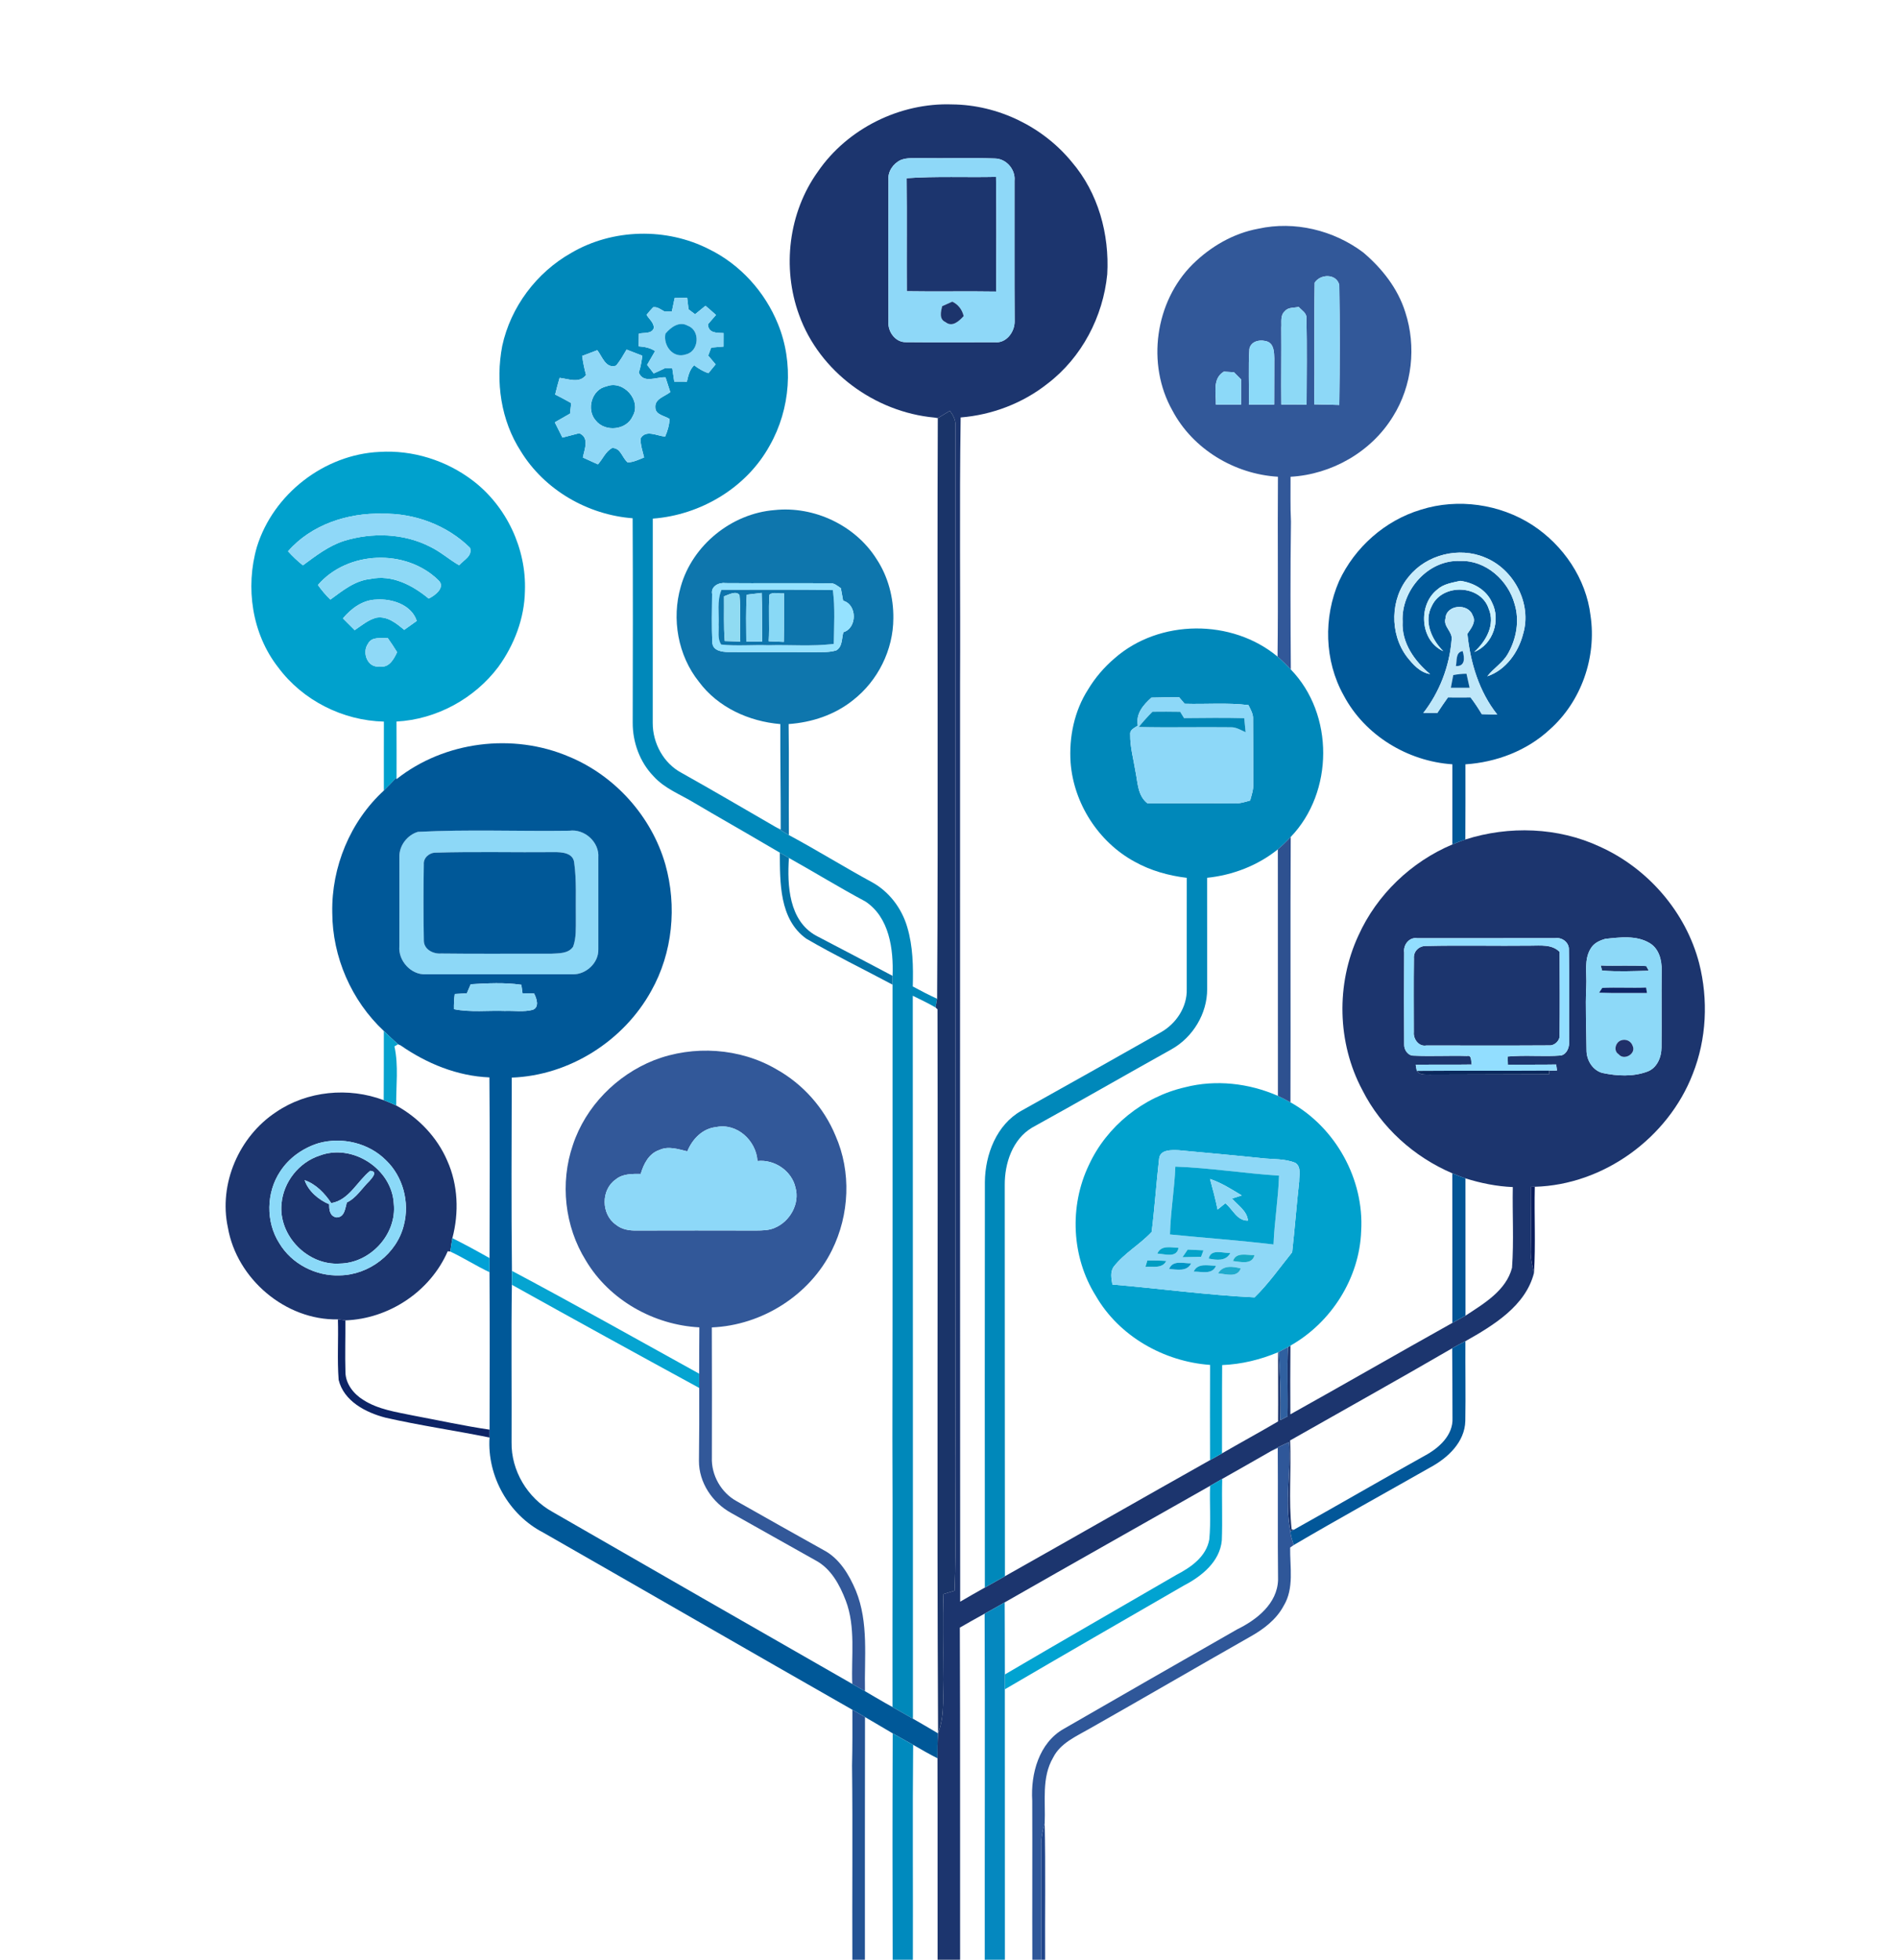 <?xml version="1.0" encoding="UTF-8" ?>
<!DOCTYPE svg PUBLIC "-//W3C//DTD SVG 1.1//EN" "http://www.w3.org/Graphics/SVG/1.1/DTD/svg11.dtd">
<svg width="620pt" height="640pt" viewBox="0 0 620 640" version="1.1" xmlns="http://www.w3.org/2000/svg">
<g id="#edefefff">
</g>
<g id="#eaebedff">
</g>
<g id="#1c356eff">
<path fill="#1c356e" opacity="1.00" d=" M 267.17 56.05 C 276.83 41.97 293.99 33.49 311.02 34.10 C 325.98 34.23 340.66 41.34 350.13 52.92 C 358.74 62.97 362.44 76.48 361.69 89.57 C 360.33 103.46 353.34 116.78 342.20 125.28 C 334.11 131.70 324.08 135.50 313.81 136.33 C 313.38 165.21 313.76 194.12 313.62 223.01 C 313.61 323.03 313.60 423.05 313.65 523.07 C 316.32 521.51 319.01 519.98 321.71 518.46 C 323.89 517.22 326.08 515.99 328.27 514.76 C 350.62 502.17 372.90 489.42 395.27 476.84 C 396.57 476.11 397.87 475.37 399.18 474.64 C 405.26 471.12 411.43 467.76 417.49 464.21 C 417.57 456.68 417.47 449.15 417.49 441.62 L 417.74 441.49 C 418.17 448.92 418.45 456.36 418.22 463.80 C 419.00 463.38 419.79 462.96 420.59 462.55 C 420.75 455.00 420.40 447.45 420.74 439.92 C 420.94 439.80 421.33 439.57 421.53 439.45 C 421.46 446.93 421.47 454.41 421.51 461.89 C 439.20 452.03 456.75 441.90 474.43 432.03 C 475.86 431.24 477.30 430.48 478.72 429.66 C 484.74 425.72 492.00 421.46 493.92 414.02 C 494.55 405.26 494.00 396.45 494.17 387.67 C 488.91 387.45 483.72 386.40 478.71 384.83 C 477.25 384.33 475.82 383.76 474.41 383.17 C 461.90 377.83 451.17 368.20 445.03 356.00 C 436.79 340.59 436.39 321.34 443.74 305.52 C 449.75 292.19 460.98 281.45 474.43 275.78 C 475.82 275.18 477.23 274.64 478.67 274.16 C 492.90 269.61 508.98 270.13 522.60 276.50 C 538.31 283.56 550.71 297.87 555.05 314.59 C 558.06 326.46 557.48 339.32 552.95 350.73 C 544.89 371.61 523.82 386.96 501.36 387.57 C 501.03 387.58 500.37 387.60 500.04 387.61 C 500.00 394.39 500.22 401.18 500.03 407.97 C 499.91 410.59 500.45 413.18 501.09 415.72 C 498.35 426.51 487.79 432.87 478.69 438.00 C 477.24 438.75 475.78 439.49 474.37 440.31 C 456.82 450.51 439.08 460.38 421.43 470.41 C 421.86 480.07 420.87 489.88 421.93 499.44 L 422.60 499.60 C 422.33 499.74 421.80 500.01 421.53 500.14 C 419.57 490.55 421.77 480.69 421.01 471.00 C 419.03 471.87 417.07 472.81 415.19 473.90 C 409.89 476.95 404.57 479.96 399.25 482.97 C 397.92 483.72 396.60 484.48 395.29 485.24 C 372.92 497.92 350.52 510.54 328.19 523.30 C 326.02 524.55 323.84 525.78 321.64 526.98 C 318.92 528.46 316.23 529.99 313.54 531.54 C 313.69 567.69 313.59 603.85 313.63 640.00 L 306.28 640.00 C 306.23 618.07 306.32 596.14 306.24 574.22 C 306.24 571.50 306.23 568.79 306.43 566.08 C 308.88 559.64 307.86 552.68 308.04 545.96 C 308.18 537.50 307.86 529.03 308.21 520.58 C 309.41 520.21 310.61 519.84 311.81 519.49 C 312.45 503.33 311.92 487.15 312.10 470.98 C 312.06 360.30 312.10 249.63 312.08 138.95 C 312.22 137.13 311.33 135.56 310.28 134.16 C 308.97 134.96 307.66 135.76 306.34 136.55 L 305.25 136.37 C 285.77 134.59 267.68 121.37 261.03 102.84 C 255.40 87.46 257.58 69.39 267.17 56.05 M 294.23 52.26 C 291.73 53.43 289.94 56.05 290.22 58.88 C 290.18 74.29 290.18 89.70 290.22 105.12 C 289.98 108.35 292.52 111.84 295.94 111.74 C 305.62 111.84 315.30 111.77 324.98 111.76 C 328.69 112.17 331.43 108.44 331.44 105.04 C 331.35 89.71 331.42 74.37 331.40 59.04 C 331.77 55.37 328.74 51.82 325.02 51.76 C 317.03 51.45 309.01 51.77 301.01 51.63 C 298.75 51.71 296.37 51.39 294.23 52.26 M 458.69 311.04 C 458.65 321.04 458.62 331.05 458.69 341.05 C 458.59 342.86 459.97 344.88 461.95 344.76 C 467.69 345.01 473.45 344.68 479.20 344.85 C 480.90 344.47 480.43 346.68 480.78 347.64 C 474.67 347.75 468.56 347.61 462.45 347.74 C 462.54 348.24 462.72 349.23 462.81 349.73 C 463.78 351.13 465.51 350.88 467.00 350.93 C 480.00 350.91 493.01 350.86 506.01 350.82 L 506.07 349.64 C 506.70 349.63 507.97 349.61 508.60 349.60 C 508.54 349.11 508.40 348.13 508.34 347.64 C 503.08 347.74 497.82 347.65 492.57 347.71 C 492.55 347.04 492.51 345.71 492.49 345.04 C 498.29 344.49 504.13 345.14 509.93 344.70 C 511.94 344.18 512.70 341.89 512.57 340.02 C 512.51 330.05 512.68 320.08 512.49 310.12 C 512.57 307.76 510.26 306.04 508.02 306.38 C 493.01 306.41 478.00 306.38 463.00 306.40 C 460.36 305.95 458.34 308.55 458.69 311.04 M 524.40 306.61 C 522.59 307.12 520.70 307.97 519.70 309.64 C 517.33 313.31 518.40 317.87 518.18 321.98 C 517.83 328.96 518.21 335.94 518.25 342.92 C 518.22 346.15 520.18 349.49 523.41 350.39 C 528.18 351.40 533.34 351.70 537.99 350.00 C 541.25 348.90 542.75 345.28 542.74 342.07 C 542.81 333.70 542.71 325.32 542.78 316.95 C 542.90 313.59 541.92 309.75 538.82 307.96 C 534.52 305.39 529.14 306.11 524.40 306.61 Z" />
<path fill="#1c356e" opacity="1.00" d=" M 296.15 58.20 C 305.87 57.51 315.62 57.99 325.36 57.77 C 325.53 70.25 325.45 82.73 325.41 95.21 C 315.68 95.05 305.94 95.27 296.21 95.11 C 296.15 82.81 296.27 70.50 296.15 58.20 Z" />
<path fill="#1c356e" opacity="1.00" d=" M 461.87 313.02 C 461.66 310.61 463.62 308.82 465.97 308.93 C 477.29 308.67 488.64 308.95 499.97 308.82 C 503.23 308.83 506.95 308.31 509.47 310.87 C 509.50 319.91 509.57 328.96 509.45 338.00 C 509.67 339.78 507.81 341.54 506.07 341.40 C 492.69 341.49 479.31 341.42 465.92 341.43 C 463.51 341.89 461.63 339.36 461.84 337.12 C 461.83 329.09 461.77 321.05 461.87 313.02 Z" />
<path fill="#1c356e" opacity="1.00" d=" M 90.18 363.18 C 100.34 356.23 113.89 354.96 125.34 359.29 C 126.72 359.81 128.07 360.40 129.42 361.02 C 136.71 365.04 142.78 371.35 146.09 379.04 C 149.64 386.94 149.98 396.03 147.77 404.35 C 147.52 405.79 147.30 407.26 147.09 408.73 C 146.88 408.70 146.46 408.65 146.25 408.63 C 140.55 421.75 127.08 430.69 112.82 431.20 C 112.01 431.07 111.20 430.96 110.38 430.88 C 93.27 431.23 77.34 417.66 74.44 400.88 C 71.36 386.63 78.08 371.15 90.18 363.18 M 104.19 373.30 C 99.10 374.82 94.44 378.08 91.53 382.56 C 86.95 389.43 86.77 399.01 91.23 405.99 C 95.25 412.75 103.15 416.81 110.97 416.50 C 120.54 416.38 129.68 409.42 131.93 400.04 C 133.85 392.64 131.66 384.27 126.12 378.95 C 120.52 373.29 111.81 371.22 104.19 373.30 Z" />
<path fill="#1c356e" opacity="1.00" d=" M 104.37 377.40 C 115.05 373.31 128.04 381.68 128.63 393.10 C 129.67 403.11 120.96 412.51 110.99 412.65 C 100.50 413.35 90.86 403.49 91.97 393.01 C 92.62 385.97 97.65 379.60 104.37 377.40 M 108.21 392.91 C 106.10 389.72 103.20 386.69 99.51 385.42 C 100.71 389.00 104.13 391.87 107.55 393.28 C 107.50 395.12 107.72 397.18 109.92 397.58 C 112.62 397.55 112.72 394.62 113.30 392.70 C 116.43 391.21 118.24 388.03 120.68 385.69 C 121.42 384.81 123.62 382.54 120.93 382.36 C 116.64 385.79 114.06 391.91 108.21 392.91 Z" />
</g>
<g id="#8ed8f8ff">
<path fill="#8ed8f8" opacity="1.00" d=" M 294.23 52.26 C 296.37 51.39 298.75 51.71 301.01 51.63 C 309.01 51.77 317.03 51.45 325.02 51.76 C 328.74 51.82 331.77 55.37 331.40 59.04 C 331.42 74.37 331.35 89.71 331.44 105.04 C 331.43 108.44 328.69 112.17 324.98 111.76 C 315.30 111.77 305.62 111.84 295.94 111.74 C 292.52 111.84 289.98 108.35 290.22 105.12 C 290.18 89.70 290.18 74.29 290.22 58.88 C 289.94 56.05 291.73 53.43 294.23 52.26 M 296.15 58.20 C 296.27 70.50 296.15 82.81 296.21 95.11 C 305.94 95.27 315.68 95.05 325.41 95.21 C 325.45 82.73 325.53 70.25 325.36 57.77 C 315.62 57.99 305.87 57.51 296.15 58.20 M 307.76 100.00 C 307.34 101.78 306.69 104.25 308.86 105.19 C 311.07 107.00 313.33 104.83 314.80 103.22 C 314.28 101.11 313.04 99.45 311.08 98.51 C 309.98 99.01 308.87 99.51 307.76 100.00 Z" />
</g>
<g id="#325899ff">
<path fill="#325899" opacity="1.00" d=" M 411.05 74.69 C 422.87 72.08 435.64 75.18 445.28 82.42 C 451.43 87.62 456.62 94.18 459.05 101.95 C 462.71 113.16 461.32 126.00 455.02 136.02 C 447.96 147.56 435.03 154.94 421.57 155.70 C 421.60 160.58 421.46 165.47 421.71 170.35 C 421.48 186.45 421.55 202.55 421.67 218.65 C 420.26 217.19 418.83 215.76 417.32 214.43 C 417.56 194.85 417.30 175.27 417.45 155.69 C 403.29 154.86 389.64 146.68 382.97 134.05 C 374.44 118.94 377.29 98.49 389.63 86.27 C 395.49 80.50 402.91 76.18 411.05 74.69 M 429.45 92.31 C 429.22 105.56 429.48 118.80 429.30 132.05 C 432.03 132.09 434.75 132.15 437.48 132.25 C 437.67 119.18 437.71 106.09 437.48 93.03 C 436.55 89.33 431.37 89.39 429.45 92.31 M 419.69 101.65 C 418.12 103.01 418.70 105.23 418.54 107.04 C 418.62 115.40 418.47 123.76 418.56 132.11 C 421.30 132.09 424.05 132.09 426.81 132.14 C 426.85 122.74 426.96 113.33 426.77 103.94 C 426.90 102.21 425.20 101.35 424.23 100.23 C 422.70 100.60 420.78 100.27 419.69 101.65 M 408.13 113.90 C 407.72 119.96 408.09 126.04 407.95 132.11 C 410.70 132.10 413.46 132.11 416.22 132.12 C 416.21 127.09 416.28 122.05 416.26 117.01 C 416.19 115.11 416.19 112.66 414.24 111.64 C 412.03 110.73 408.72 111.19 408.13 113.90 M 397.18 132.12 C 399.92 132.10 402.66 132.10 405.40 132.12 C 405.40 129.38 405.41 126.64 405.41 123.91 C 404.63 123.13 403.86 122.36 403.10 121.58 C 402.27 121.53 400.62 121.41 399.79 121.36 C 395.95 123.65 397.29 128.42 397.18 132.12 Z" />
<path fill="#325899" opacity="1.00" d=" M 213.64 346.25 C 226.51 341.25 241.74 342.22 253.69 349.24 C 262.29 354.06 269.17 361.78 272.93 370.90 C 278.14 382.71 277.49 396.73 271.78 408.25 C 264.52 422.99 248.88 432.83 232.52 433.50 C 232.58 447.65 232.57 461.80 232.54 475.95 C 232.31 481.75 235.56 487.48 240.65 490.26 C 250.06 495.61 259.51 500.90 268.96 506.18 C 274.20 508.89 277.38 514.24 279.59 519.51 C 283.82 529.92 282.31 541.36 282.55 552.30 C 281.17 551.49 279.79 550.70 278.40 549.93 C 278.04 540.87 279.57 531.44 276.29 522.75 C 274.31 517.58 271.46 512.25 266.39 509.57 C 257.22 504.46 248.09 499.26 238.92 494.14 C 232.75 490.79 228.28 484.20 228.32 477.07 C 228.41 469.14 228.45 461.20 228.41 453.27 C 228.40 451.71 228.39 450.16 228.39 448.61 C 228.40 443.56 228.40 438.52 228.45 433.48 C 213.53 432.70 199.04 424.56 191.36 411.63 C 184.44 400.50 182.88 386.29 187.14 373.91 C 191.29 361.35 201.40 351.11 213.64 346.25 M 224.52 376.00 C 221.54 375.31 218.33 374.16 215.37 375.57 C 211.95 376.70 210.24 380.15 209.29 383.38 C 206.49 383.36 203.42 383.27 201.13 385.18 C 196.26 388.52 196.35 396.58 201.17 399.93 C 203.09 401.54 205.62 401.92 208.04 401.86 C 221.03 401.84 234.03 401.81 247.02 401.86 C 249.04 401.83 251.15 401.84 253.03 401.00 C 258.00 398.99 261.35 393.10 259.85 387.83 C 258.64 382.37 252.97 378.55 247.44 379.16 C 247.01 372.46 240.72 366.65 233.91 368.08 C 229.46 368.53 226.13 372.04 224.52 376.00 Z" />
</g>
<g id="#0088baff">
<path fill="#0088ba" opacity="1.00" d=" M 186.61 82.59 C 200.13 74.66 217.66 74.26 231.61 81.38 C 241.80 86.37 249.86 95.29 254.12 105.78 C 259.34 118.51 258.23 133.53 251.45 145.48 C 243.86 159.31 228.84 168.21 213.23 169.37 C 213.21 191.61 213.20 213.86 213.22 236.10 C 213.19 242.67 216.75 249.28 222.62 252.39 C 232.93 258.16 243.12 264.15 253.34 270.06 C 254.79 270.95 256.22 271.88 257.70 272.72 C 266.91 277.66 275.78 283.19 284.96 288.17 C 290.51 291.25 294.59 296.70 296.36 302.77 C 298.24 309.04 298.35 315.66 298.17 322.16 C 300.78 323.58 303.42 324.93 306.12 326.17 C 305.96 327.12 305.79 328.07 305.61 329.02 C 303.20 327.61 300.67 326.42 298.17 325.19 C 298.18 403.89 298.24 482.59 298.22 561.29 C 295.17 559.57 292.12 557.85 289.09 556.11 C 289.71 556.45 290.94 557.13 291.55 557.47 C 291.49 528.17 291.65 498.86 291.51 469.56 C 291.60 420.23 291.56 370.90 291.56 321.57 C 291.55 320.60 291.56 319.65 291.57 318.69 C 291.90 310.02 290.54 299.54 282.65 294.38 C 274.21 289.87 266.06 284.85 257.71 280.19 C 256.71 279.61 255.72 279.03 254.73 278.45 C 253.00 277.44 251.27 276.44 249.55 275.43 C 242.00 270.98 234.36 266.68 226.82 262.21 C 222.31 259.46 217.12 257.55 213.51 253.53 C 208.99 248.89 206.64 242.38 206.68 235.95 C 206.74 213.71 206.76 191.48 206.66 169.25 C 191.95 168.13 177.87 160.00 170.13 147.37 C 163.60 137.27 161.83 124.67 164.06 112.97 C 166.81 100.24 175.28 88.97 186.61 82.59 M 220.38 97.33 C 220.07 98.80 219.77 100.27 219.46 101.75 C 218.87 101.75 217.68 101.74 217.09 101.74 C 215.91 101.14 214.78 100.11 213.36 100.35 C 212.60 101.14 211.89 101.96 211.21 102.81 C 212.01 104.23 213.66 105.37 213.58 107.15 C 212.79 109.17 210.37 108.53 208.70 108.97 C 208.67 110.34 208.65 111.72 208.63 113.10 C 210.52 113.23 212.39 113.59 214.00 114.65 C 213.14 116.15 212.26 117.65 211.39 119.15 C 212.11 120.08 212.83 121.01 213.54 121.95 C 214.75 121.42 215.95 120.86 217.14 120.28 C 217.75 120.26 218.97 120.22 219.59 120.20 C 219.81 121.67 220.03 123.14 220.26 124.62 C 221.63 124.63 223.00 124.63 224.38 124.64 C 224.81 122.71 225.26 120.71 226.75 119.29 C 228.18 120.36 229.70 121.32 231.42 121.86 C 232.19 120.90 232.97 119.95 233.76 119.00 C 232.95 118.04 232.15 117.08 231.34 116.12 C 231.59 115.47 232.08 114.16 232.32 113.51 C 233.67 113.39 235.02 113.28 236.37 113.17 C 236.37 111.71 236.38 110.25 236.38 108.79 C 234.16 108.68 231.40 108.90 231.25 105.90 C 232.13 104.89 233.00 103.88 233.88 102.86 C 232.75 101.84 231.61 100.84 230.45 99.86 C 229.31 100.79 228.18 101.71 227.05 102.64 C 226.51 102.23 225.45 101.42 224.92 101.02 C 224.77 99.77 224.62 98.52 224.47 97.27 C 223.11 97.29 221.74 97.31 220.38 97.33 M 190.17 116.24 C 190.46 118.34 190.88 120.42 191.44 122.47 C 189.24 125.32 185.77 123.74 182.80 123.40 C 182.27 125.20 181.79 127.01 181.35 128.84 C 183.12 129.73 184.87 130.66 186.59 131.64 C 186.50 132.50 186.31 134.22 186.21 135.07 C 184.55 136.03 182.89 136.98 181.23 137.93 C 182.05 139.59 182.88 141.25 183.73 142.90 C 185.56 142.44 187.39 141.96 189.22 141.47 C 192.64 142.96 190.92 146.69 190.40 149.41 C 192.03 150.16 193.67 150.91 195.31 151.65 C 196.90 149.92 197.83 147.40 199.97 146.31 C 202.81 146.22 203.21 149.55 205.05 151.02 C 206.94 150.93 208.68 150.10 210.40 149.39 C 209.90 147.35 209.20 145.32 209.24 143.20 C 210.97 140.15 214.62 142.39 217.27 142.57 C 218.06 140.74 218.63 138.83 218.72 136.83 C 217.10 135.73 214.04 135.51 214.07 133.03 C 213.85 130.21 217.19 129.49 218.95 128.04 C 218.43 126.43 217.90 124.83 217.39 123.22 C 214.40 123.05 210.18 125.39 208.66 121.67 C 209.28 119.89 209.56 118.03 209.82 116.17 C 208.11 115.50 206.39 114.83 204.68 114.17 C 203.60 115.97 202.60 117.84 201.21 119.43 C 197.81 120.45 196.75 116.45 195.11 114.37 C 193.46 114.98 191.81 115.60 190.17 116.24 Z" />
<path fill="#0088ba" opacity="1.00" d=" M 198.15 126.16 C 203.60 124.01 209.70 130.79 206.67 135.93 C 204.66 140.52 197.68 141.20 194.63 137.36 C 191.40 133.79 193.27 127.12 198.15 126.16 Z" />
<path fill="#0088ba" opacity="1.00" d=" M 364.09 214.99 C 378.69 202.15 402.41 202.03 417.32 214.43 C 418.83 215.76 420.26 217.19 421.67 218.65 C 435.83 233.27 435.70 258.67 421.63 273.33 C 420.31 274.76 418.90 276.12 417.42 277.38 C 410.83 282.68 402.70 285.80 394.31 286.67 C 394.32 298.78 394.33 310.89 394.33 323.01 C 394.36 331.03 389.67 338.75 382.71 342.66 C 367.49 351.14 352.39 359.85 337.13 368.26 C 330.75 372.07 328.17 379.88 328.21 386.98 C 328.24 429.57 328.22 472.17 328.27 514.76 C 326.08 515.99 323.89 517.22 321.71 518.46 C 321.66 474.32 321.68 430.17 321.72 386.02 C 321.81 377.05 325.50 367.33 333.65 362.74 C 348.89 354.25 364.10 345.68 379.28 337.08 C 384.24 334.26 387.83 328.83 387.66 323.02 C 387.68 310.91 387.64 298.79 387.67 286.68 C 381.73 285.97 375.87 284.33 370.64 281.41 C 358.84 275.01 350.73 262.39 349.72 249.02 C 349.17 240.76 350.91 232.23 355.41 225.20 C 357.72 221.35 360.67 217.90 364.09 214.99 M 371.69 236.95 C 370.65 237.71 369.02 238.25 369.19 239.87 C 369.13 243.96 370.28 247.94 370.92 251.96 C 371.67 255.60 371.61 259.87 374.85 262.36 C 384.25 262.33 393.66 262.27 403.06 262.37 C 404.88 262.46 406.64 261.95 408.37 261.42 C 408.85 259.65 409.47 257.88 409.40 256.01 C 409.35 249.00 409.40 241.98 409.32 234.97 C 409.45 233.24 408.55 231.75 407.82 230.27 C 400.90 229.42 393.92 230.04 386.98 229.83 C 386.38 229.12 385.77 228.42 385.18 227.72 C 382.15 227.73 379.13 227.75 376.12 227.83 C 373.46 230.22 370.96 233.07 371.69 236.95 Z" />
</g>
<g id="#f6f6f6ff">
</g>
<g id="#f1f1f3ff">
</g>
<g id="#8dd8f7ff">
<path fill="#8dd8f7" opacity="1.00" d=" M 429.45 92.31 C 431.37 89.39 436.55 89.33 437.48 93.03 C 437.71 106.09 437.67 119.18 437.48 132.25 C 434.75 132.15 432.03 132.09 429.30 132.05 C 429.48 118.80 429.22 105.56 429.45 92.31 Z" />
<path fill="#8dd8f7" opacity="1.00" d=" M 136.52 271.66 C 152.95 270.83 169.49 271.53 185.95 271.30 C 190.95 270.59 195.86 275.03 195.45 280.09 C 195.46 290.06 195.46 300.04 195.45 310.01 C 195.61 314.43 191.45 318.28 187.10 318.19 C 171.08 318.18 155.06 318.17 139.04 318.19 C 134.25 318.41 130.04 313.74 130.45 309.03 C 130.49 299.32 130.45 289.62 130.46 279.91 C 130.34 276.22 133.00 272.70 136.52 271.66 M 142.36 278.46 C 140.26 278.42 138.26 280.13 138.44 282.32 C 138.30 290.57 138.30 298.84 138.45 307.09 C 138.41 310.02 141.44 311.58 144.06 311.39 C 156.03 311.55 168.01 311.41 179.98 311.46 C 182.46 311.30 185.70 311.51 187.23 309.12 C 188.28 306.22 188.08 303.07 188.11 300.05 C 188.00 293.88 188.41 287.66 187.54 281.54 C 187.08 278.47 183.42 278.27 180.98 278.29 C 168.11 278.42 155.22 278.07 142.36 278.46 Z" />
</g>
<g id="#8fd8f7ff">
<path fill="#8fd8f7" opacity="1.00" d=" M 220.38 97.33 C 221.74 97.31 223.11 97.29 224.47 97.27 C 224.62 98.52 224.77 99.77 224.92 101.02 C 225.45 101.42 226.51 102.23 227.05 102.64 C 228.18 101.71 229.31 100.79 230.45 99.86 C 231.61 100.84 232.75 101.84 233.88 102.86 C 233.00 103.88 232.13 104.89 231.25 105.90 C 231.40 108.90 234.16 108.68 236.38 108.79 C 236.38 110.25 236.37 111.71 236.37 113.17 C 235.02 113.28 233.67 113.39 232.32 113.51 C 232.08 114.16 231.59 115.47 231.34 116.12 C 232.15 117.08 232.95 118.04 233.76 119.00 C 232.97 119.95 232.19 120.90 231.42 121.86 C 229.70 121.32 228.18 120.36 226.75 119.29 C 225.26 120.71 224.81 122.71 224.38 124.64 C 223.00 124.63 221.63 124.63 220.26 124.62 C 220.03 123.14 219.81 121.67 219.59 120.20 C 218.97 120.22 217.75 120.26 217.14 120.28 C 215.95 120.86 214.75 121.42 213.54 121.95 C 212.83 121.01 212.11 120.08 211.39 119.15 C 212.26 117.65 213.14 116.15 214.00 114.65 C 212.39 113.59 210.52 113.23 208.63 113.10 C 208.65 111.72 208.67 110.34 208.70 108.97 C 210.37 108.53 212.79 109.17 213.58 107.15 C 213.66 105.37 212.01 104.23 211.21 102.81 C 211.89 101.96 212.60 101.14 213.36 100.35 C 214.78 100.11 215.91 101.14 217.09 101.74 C 217.68 101.74 218.87 101.75 219.46 101.75 C 219.77 100.27 220.07 98.80 220.38 97.33 M 217.37 108.96 C 216.57 112.81 219.84 117.20 224.01 115.75 C 228.36 114.81 228.87 107.89 224.67 106.38 C 221.89 104.76 219.11 106.89 217.37 108.96 Z" />
<path fill="#8fd8f7" opacity="1.00" d=" M 190.17 116.24 C 191.81 115.60 193.46 114.98 195.11 114.37 C 196.75 116.45 197.81 120.45 201.21 119.43 C 202.60 117.84 203.60 115.97 204.68 114.17 C 206.39 114.83 208.11 115.50 209.82 116.17 C 209.56 118.03 209.28 119.89 208.66 121.67 C 210.18 125.39 214.40 123.05 217.39 123.22 C 217.90 124.83 218.43 126.43 218.95 128.04 C 217.19 129.49 213.85 130.21 214.07 133.03 C 214.04 135.51 217.10 135.73 218.72 136.83 C 218.63 138.83 218.06 140.74 217.27 142.57 C 214.62 142.39 210.97 140.15 209.24 143.20 C 209.20 145.32 209.90 147.35 210.40 149.39 C 208.68 150.10 206.94 150.93 205.05 151.02 C 203.21 149.55 202.81 146.22 199.97 146.31 C 197.83 147.40 196.90 149.92 195.31 151.65 C 193.67 150.91 192.03 150.16 190.40 149.41 C 190.92 146.69 192.64 142.96 189.22 141.47 C 187.39 141.96 185.56 142.44 183.73 142.90 C 182.88 141.25 182.05 139.59 181.23 137.93 C 182.89 136.98 184.55 136.03 186.21 135.07 C 186.31 134.22 186.50 132.50 186.59 131.64 C 184.87 130.66 183.12 129.73 181.35 128.84 C 181.79 127.01 182.27 125.20 182.80 123.40 C 185.77 123.74 189.24 125.32 191.44 122.47 C 190.88 120.42 190.46 118.34 190.17 116.24 M 198.15 126.16 C 193.27 127.12 191.40 133.79 194.63 137.36 C 197.68 141.20 204.66 140.52 206.67 135.93 C 209.70 130.79 203.60 124.01 198.15 126.16 Z" />
</g>
<g id="#1c346cff">
<path fill="#1c346c" opacity="1.00" d=" M 307.76 100.00 C 308.87 99.51 309.98 99.01 311.08 98.51 C 313.04 99.45 314.28 101.11 314.80 103.22 C 313.33 104.83 311.07 107.00 308.86 105.19 C 306.69 104.25 307.34 101.78 307.76 100.00 Z" />
</g>
<g id="#8dd9f6ff">
<path fill="#8dd9f6" opacity="1.00" d=" M 419.69 101.65 C 420.78 100.27 422.70 100.60 424.23 100.23 C 425.20 101.35 426.90 102.21 426.77 103.94 C 426.96 113.33 426.85 122.74 426.81 132.14 C 424.05 132.09 421.30 132.09 418.56 132.11 C 418.47 123.76 418.62 115.40 418.54 107.04 C 418.70 105.23 418.12 103.01 419.69 101.65 Z" />
</g>
<g id="#0188beff">
<path fill="#0188be" opacity="1.00" d=" M 217.37 108.96 C 219.11 106.89 221.89 104.76 224.67 106.38 C 228.87 107.89 228.36 114.81 224.01 115.75 C 219.84 117.20 216.57 112.81 217.37 108.96 Z" />
</g>
<g id="#8cdaf9ff">
<path fill="#8cdaf9" opacity="1.00" d=" M 408.13 113.90 C 408.72 111.19 412.03 110.73 414.24 111.64 C 416.19 112.66 416.19 115.11 416.26 117.01 C 416.28 122.05 416.21 127.09 416.22 132.12 C 413.46 132.11 410.70 132.10 407.95 132.11 C 408.09 126.04 407.72 119.96 408.13 113.90 Z" />
</g>
<g id="#8cd9f8ff">
<path fill="#8cd9f8" opacity="1.00" d=" M 397.18 132.12 C 397.29 128.42 395.95 123.65 399.79 121.36 C 400.62 121.41 402.27 121.53 403.10 121.58 C 403.86 122.36 404.63 123.13 405.41 123.91 C 405.41 126.64 405.40 129.38 405.40 132.12 C 402.66 132.10 399.92 132.10 397.18 132.12 Z" />
</g>
<g id="#1a3469ff">
<path fill="#1a3469" opacity="1.00" d=" M 306.34 136.55 C 307.66 135.76 308.97 134.96 310.28 134.16 C 311.33 135.56 312.22 137.13 312.08 138.95 C 312.10 249.63 312.06 360.30 312.10 470.98 C 311.92 487.15 312.45 503.33 311.81 519.49 C 310.61 519.84 309.41 520.21 308.21 520.58 C 307.86 529.03 308.18 537.50 308.04 545.96 C 307.86 552.68 308.88 559.64 306.43 566.08 C 306.02 487.27 306.44 408.44 306.24 329.62 L 305.61 329.02 C 305.79 328.07 305.96 327.12 306.12 326.17 C 306.53 262.97 306.08 199.75 306.34 136.55 Z" />
<path fill="#1a3469" opacity="1.00" d=" M 522.87 315.30 C 527.84 315.50 532.82 315.16 537.78 315.50 C 537.99 315.88 538.39 316.64 538.59 317.02 C 533.51 317.15 528.41 317.38 523.34 316.97 C 523.22 316.56 522.99 315.72 522.87 315.30 Z" />
</g>
<g id="#fafafbff">
</g>
<g id="#fcfcfcff">
</g>
<g id="#00a1cdff">
<path fill="#00a1cd" opacity="1.00" d=" M 83.92 178.59 C 89.26 161.34 105.91 148.42 123.95 147.58 C 134.80 146.90 145.74 150.34 154.38 156.90 C 165.42 165.26 171.99 179.17 171.47 193.00 C 171.32 201.93 167.99 210.61 162.78 217.80 C 154.97 228.18 142.53 234.96 129.52 235.64 C 129.56 241.90 129.54 248.17 129.54 254.44 L 129.35 254.09 C 128.05 255.47 126.75 256.85 125.39 258.18 C 125.36 250.67 125.41 243.16 125.40 235.66 C 112.00 235.34 98.88 228.75 90.88 217.96 C 82.29 207.00 80.09 191.82 83.92 178.59 M 94.09 180.04 C 95.58 181.70 97.20 183.23 98.95 184.62 C 103.16 181.52 107.37 178.24 112.42 176.63 C 121.54 173.83 131.82 174.13 140.41 178.50 C 143.84 180.13 146.69 182.71 149.98 184.60 C 151.44 182.89 154.39 181.61 153.54 178.91 C 146.08 171.54 135.47 167.58 125.01 167.76 C 113.68 167.41 101.66 171.33 94.09 180.04 M 103.85 191.05 C 105.07 192.75 106.41 194.36 107.92 195.81 C 111.91 192.91 115.90 189.58 121.02 189.07 C 128.10 187.58 134.76 191.12 140.04 195.48 C 142.10 194.52 145.74 191.69 143.14 189.43 C 132.59 179.13 113.51 179.82 103.85 191.05 M 112.02 201.95 C 113.29 203.24 114.57 204.52 115.86 205.79 C 118.11 204.28 120.25 202.44 122.92 201.72 C 126.49 201.11 129.49 203.56 132.03 205.70 C 133.39 204.73 134.76 203.75 136.13 202.78 C 134.45 197.50 128.03 195.45 122.97 195.81 C 118.52 195.89 114.77 198.67 112.02 201.95 M 120.23 210.21 C 118.14 213.08 120.07 218.23 124.00 217.64 C 127.04 218.22 128.67 215.27 129.71 212.97 C 128.73 211.39 127.70 209.84 126.63 208.33 C 124.44 208.52 121.46 207.81 120.23 210.21 Z" />
<path fill="#00a1cd" opacity="1.00" d=" M 387.09 355.08 C 397.15 352.49 407.98 353.74 417.44 357.88 C 418.82 358.53 420.20 359.23 421.54 359.99 C 436.29 368.21 445.65 385.14 444.64 402.01 C 444.10 417.40 434.87 431.92 421.53 439.45 C 421.33 439.57 420.94 439.80 420.74 439.92 C 419.75 440.46 418.75 440.97 417.74 441.49 L 417.49 441.62 C 411.69 444.05 405.52 445.55 399.23 445.80 C 399.15 455.41 399.22 465.02 399.18 474.64 C 397.87 475.37 396.57 476.11 395.27 476.84 C 395.26 466.48 395.22 456.12 395.28 445.75 C 380.19 444.66 365.55 436.40 357.93 423.15 C 350.01 410.52 349.25 393.93 355.67 380.52 C 361.50 367.80 373.47 358.20 387.09 355.08 M 378.64 378.37 C 377.72 386.34 377.20 394.36 376.20 402.33 C 372.37 406.44 367.24 409.24 363.77 413.73 C 362.59 415.45 363.06 417.58 363.37 419.49 C 378.85 420.81 394.31 422.93 409.81 423.69 C 414.35 419.28 418.09 413.91 422.09 408.96 C 422.96 401.27 423.53 393.54 424.39 385.85 C 424.35 383.82 425.16 381.08 423.13 379.76 C 419.62 378.32 415.73 378.66 412.05 378.22 C 403.04 377.27 394.02 376.49 385.01 375.64 C 382.73 375.56 379.01 375.34 378.64 378.37 Z" />
</g>
<g id="#f5f6f6ff">
</g>
<g id="#005898ff">
<path fill="#005898" opacity="1.00" d=" M 464.18 166.44 C 476.27 162.64 489.95 164.60 500.58 171.47 C 510.67 178.06 518.12 188.96 519.56 201.03 C 521.59 214.63 516.54 229.12 506.21 238.26 C 498.76 245.18 488.77 248.95 478.70 249.61 C 478.70 257.80 478.73 265.98 478.67 274.16 C 477.23 274.64 475.82 275.18 474.43 275.78 C 474.44 267.05 474.43 258.32 474.43 249.60 C 459.81 248.62 445.81 240.14 438.92 227.09 C 432.60 215.77 432.27 201.62 437.42 189.78 C 442.56 178.71 452.46 169.95 464.18 166.44 M 460.25 188.25 C 454.10 195.47 453.88 206.93 459.57 214.48 C 461.53 216.96 463.84 219.62 467.15 220.14 C 462.07 215.91 457.79 209.92 458.18 203.01 C 457.62 192.83 466.57 182.69 477.00 183.21 C 485.28 182.87 492.67 189.51 494.76 197.26 C 496.43 202.65 495.35 208.62 492.60 213.45 C 490.95 216.45 487.89 218.20 485.84 220.86 C 491.87 218.85 496.04 212.98 497.55 206.98 C 500.47 197.11 494.51 185.85 485.07 182.06 C 476.63 178.47 466.01 181.10 460.25 188.25 M 469.52 192.52 C 463.15 197.51 463.82 209.16 471.44 212.65 C 467.63 208.81 464.96 202.93 467.79 197.74 C 471.34 190.45 483.67 190.93 486.28 198.74 C 488.54 204.00 485.44 209.43 481.57 212.92 C 487.72 210.51 490.33 202.47 487.35 196.72 C 485.53 192.61 481.31 190.27 477.00 189.69 C 474.40 190.30 471.58 190.66 469.52 192.52 M 472.17 201.98 C 471.38 204.66 474.62 206.33 474.18 208.95 C 473.47 217.60 470.26 226.03 464.91 232.88 C 466.44 232.85 467.98 232.84 469.53 232.82 C 470.65 231.10 471.81 229.40 473.00 227.73 C 475.45 227.76 477.90 227.77 480.35 227.73 C 481.69 229.48 482.91 231.33 484.04 233.22 C 485.72 233.27 487.41 233.32 489.10 233.36 C 483.13 225.85 480.31 216.41 479.34 206.99 C 480.47 205.28 482.33 203.12 481.06 200.99 C 479.66 196.89 472.41 197.39 472.17 201.98 Z" />
<path fill="#005898" opacity="1.00" d=" M 129.54 254.44 C 145.18 242.06 167.55 239.28 185.85 247.10 C 200.91 253.32 212.84 266.62 217.34 282.29 C 221.19 295.94 219.74 311.16 212.75 323.58 C 203.72 339.98 185.94 351.24 167.17 351.92 C 167.11 372.96 167.01 394.00 167.23 415.03 C 167.25 416.54 167.24 418.06 167.21 419.58 C 166.96 436.73 167.19 453.88 167.11 471.03 C 166.95 480.28 172.33 489.22 180.39 493.69 C 213.02 512.49 245.71 531.22 278.40 549.93 C 279.79 550.70 281.17 551.49 282.55 552.30 C 284.73 553.57 286.89 554.86 289.09 556.11 C 292.12 557.85 295.17 559.57 298.22 561.29 C 300.97 562.86 303.71 564.46 306.43 566.08 C 306.23 568.79 306.24 571.50 306.24 574.22 C 303.54 572.85 300.91 571.34 298.29 569.82 C 296.07 568.55 293.83 567.34 291.61 566.08 C 288.59 564.31 285.59 562.50 282.56 560.75 C 281.19 559.94 279.82 559.14 278.44 558.37 C 244.73 539.16 211.12 519.74 177.43 500.49 C 166.17 494.68 159.09 482.10 159.91 469.46 C 159.91 468.82 159.91 467.53 159.92 466.89 C 159.96 449.75 160.01 432.61 159.90 415.47 C 159.89 413.92 159.89 412.39 159.91 410.86 C 159.96 391.19 160.03 371.52 159.87 351.85 C 149.38 351.43 139.39 347.33 130.85 341.39 C 130.64 341.30 130.23 341.12 130.03 341.04 C 128.45 339.62 126.90 338.16 125.38 336.69 C 114.79 326.80 108.58 312.52 108.54 298.03 C 108.25 283.16 114.40 268.25 125.39 258.18 C 126.75 256.85 128.05 255.47 129.35 254.09 L 129.54 254.44 M 136.52 271.66 C 133.00 272.70 130.34 276.22 130.46 279.91 C 130.45 289.62 130.49 299.32 130.45 309.03 C 130.04 313.74 134.25 318.41 139.04 318.19 C 155.06 318.17 171.08 318.18 187.10 318.19 C 191.45 318.28 195.61 314.43 195.45 310.01 C 195.46 300.04 195.46 290.06 195.45 280.09 C 195.86 275.03 190.95 270.59 185.95 271.30 C 169.49 271.53 152.95 270.83 136.52 271.66 M 153.76 321.43 C 153.34 322.42 152.91 323.41 152.49 324.40 C 151.18 324.47 149.86 324.54 148.55 324.62 C 148.34 326.25 148.25 327.91 148.28 329.57 C 153.77 330.67 159.38 329.95 164.93 330.15 C 167.94 330.04 171.06 330.55 174.01 329.79 C 176.29 328.93 175.29 326.04 174.46 324.45 C 173.20 324.43 171.94 324.40 170.69 324.38 C 170.59 323.69 170.40 322.30 170.31 321.61 C 164.83 320.81 159.26 321.11 153.76 321.43 Z" />
<path fill="#005898" opacity="1.00" d=" M 142.36 278.46 C 155.22 278.07 168.11 278.42 180.98 278.29 C 183.42 278.27 187.08 278.47 187.54 281.54 C 188.41 287.66 188.00 293.88 188.11 300.05 C 188.08 303.07 188.28 306.22 187.23 309.12 C 185.70 311.51 182.46 311.30 179.98 311.46 C 168.01 311.41 156.03 311.55 144.06 311.39 C 141.44 311.58 138.41 310.02 138.45 307.09 C 138.30 298.84 138.30 290.57 138.44 282.32 C 138.26 280.13 140.26 278.42 142.36 278.46 Z" />
</g>
<g id="#0e76adff">
<path fill="#0e76ad" opacity="1.00" d=" M 222.37 191.60 C 226.17 178.03 238.99 167.69 253.01 166.58 C 265.92 165.20 279.39 171.55 286.33 182.56 C 290.09 188.26 291.91 195.12 291.82 201.93 C 291.80 212.22 286.77 222.33 278.66 228.65 C 272.69 233.45 265.20 235.93 257.61 236.46 C 257.79 248.55 257.60 260.64 257.70 272.72 C 256.22 271.88 254.79 270.95 253.34 270.06 C 253.77 270.27 254.61 270.69 255.03 270.90 C 255.06 259.42 254.85 247.95 254.90 236.47 C 244.68 235.61 234.52 231.03 228.32 222.66 C 221.44 214.07 219.33 202.12 222.37 191.60 M 232.62 193.99 C 232.61 199.32 232.41 204.68 232.71 210.01 C 232.92 212.52 235.90 212.93 237.90 212.93 C 247.28 213.00 256.67 212.91 266.05 212.98 C 268.43 212.92 270.89 213.13 273.20 212.39 C 275.25 211.17 274.91 208.47 275.50 206.47 C 280.04 205.11 280.03 197.42 275.42 196.18 C 275.16 194.81 274.90 193.45 274.67 192.09 C 273.56 191.35 272.49 190.32 271.04 190.48 C 259.68 190.38 248.31 190.52 236.94 190.42 C 234.83 190.14 232.13 191.50 232.62 193.99 Z" />
</g>
<g id="#8fd8f8ff">
<path fill="#8fd8f8" opacity="1.00" d=" M 94.09 180.04 C 101.66 171.33 113.68 167.41 125.01 167.76 C 135.47 167.58 146.08 171.54 153.54 178.91 C 154.39 181.61 151.44 182.89 149.98 184.60 C 146.69 182.71 143.84 180.13 140.41 178.50 C 131.82 174.13 121.54 173.83 112.42 176.63 C 107.37 178.24 103.16 181.52 98.95 184.62 C 97.20 183.23 95.58 181.70 94.09 180.04 Z" />
</g>
<g id="#f7f8f8ff">
</g>
<g id="#c9ecfaff">
<path fill="#c9ecfa" opacity="1.00" d=" M 460.25 188.25 C 466.01 181.10 476.63 178.47 485.07 182.06 C 494.51 185.85 500.47 197.11 497.55 206.98 C 496.04 212.98 491.87 218.85 485.84 220.86 C 487.89 218.20 490.95 216.45 492.60 213.45 C 495.35 208.62 496.43 202.65 494.76 197.26 C 492.67 189.51 485.28 182.87 477.00 183.21 C 466.57 182.69 457.62 192.83 458.18 203.01 C 457.79 209.92 462.07 215.91 467.15 220.14 C 463.84 219.62 461.53 216.96 459.57 214.48 C 453.88 206.93 454.10 195.47 460.25 188.25 Z" />
</g>
<g id="#8ed9f6ff">
<path fill="#8ed9f6" opacity="1.00" d=" M 103.85 191.05 C 113.51 179.82 132.59 179.13 143.14 189.43 C 145.74 191.69 142.10 194.52 140.04 195.48 C 134.76 191.12 128.10 187.58 121.02 189.07 C 115.90 189.58 111.91 192.91 107.92 195.81 C 106.41 194.36 105.07 192.75 103.85 191.05 Z" />
</g>
<g id="#95e2ffff">
<path fill="#95e2ff" opacity="1.00" d=" M 232.62 193.99 C 232.13 191.50 234.83 190.14 236.94 190.42 C 248.31 190.52 259.68 190.38 271.04 190.48 C 272.49 190.32 273.56 191.35 274.67 192.09 C 274.90 193.45 275.16 194.81 275.42 196.18 C 280.03 197.42 280.04 205.11 275.50 206.47 C 274.91 208.47 275.25 211.17 273.20 212.39 C 270.89 213.13 268.43 212.92 266.05 212.98 C 256.67 212.91 247.28 213.00 237.90 212.93 C 235.90 212.93 232.92 212.52 232.71 210.01 C 232.41 204.68 232.61 199.32 232.62 193.99 M 234.75 204.00 C 234.90 206.16 234.27 208.59 235.60 210.50 C 240.71 211.03 245.88 210.53 251.02 210.71 C 258.12 210.51 265.27 211.15 272.35 210.28 C 272.43 204.42 272.83 198.53 272.05 192.71 C 259.92 192.59 247.80 192.63 235.67 192.65 C 234.15 196.25 234.94 200.21 234.75 204.00 Z" />
</g>
<g id="#caf2ffff">
<path fill="#caf2ff" opacity="1.00" d=" M 469.52 192.52 C 471.58 190.66 474.40 190.30 477.00 189.69 C 481.31 190.27 485.53 192.61 487.35 196.72 C 490.33 202.47 487.72 210.51 481.57 212.92 C 485.44 209.43 488.54 204.00 486.28 198.74 C 483.67 190.93 471.34 190.45 467.79 197.74 C 464.96 202.93 467.63 208.81 471.44 212.65 C 463.82 209.16 463.15 197.51 469.52 192.52 Z" />
</g>
<g id="#0d75acff">
<path fill="#0d75ac" opacity="1.00" d=" M 234.75 204.00 C 234.94 200.21 234.15 196.25 235.67 192.65 C 247.80 192.63 259.92 192.59 272.05 192.71 C 272.83 198.53 272.43 204.42 272.35 210.28 C 265.27 211.15 258.12 210.51 251.02 210.71 C 245.88 210.53 240.71 211.03 235.60 210.50 C 234.27 208.59 234.90 206.16 234.75 204.00 M 236.51 194.74 C 236.58 199.61 236.34 204.49 236.75 209.35 C 238.43 209.40 240.13 209.46 241.82 209.51 C 241.55 204.44 242.01 199.36 241.56 194.31 C 240.39 192.81 237.98 194.25 236.51 194.74 M 243.94 194.21 C 243.61 199.30 243.76 204.39 243.78 209.48 C 245.50 209.50 247.22 209.53 248.94 209.55 C 248.88 204.24 248.98 198.93 248.81 193.63 C 247.18 193.82 245.56 194.01 243.94 194.21 M 251.35 194.21 C 250.97 199.27 251.42 204.35 251.11 209.42 C 252.75 209.49 254.39 209.56 256.04 209.63 C 256.13 204.34 256.07 199.05 256.09 193.77 C 254.57 194.01 252.60 193.17 251.35 194.21 Z" />
</g>
<g id="#90dbf2ff">
<path fill="#90dbf2" opacity="1.00" d=" M 236.51 194.74 C 237.98 194.25 240.39 192.81 241.56 194.31 C 242.01 199.36 241.55 204.44 241.82 209.51 C 240.13 209.46 238.43 209.40 236.75 209.35 C 236.34 204.49 236.58 199.61 236.51 194.74 Z" />
</g>
<g id="#8ddaf7ff">
<path fill="#8ddaf7" opacity="1.00" d=" M 243.94 194.21 C 245.56 194.01 247.18 193.82 248.81 193.63 C 248.98 198.93 248.88 204.24 248.94 209.55 C 247.22 209.53 245.50 209.50 243.78 209.48 C 243.76 204.39 243.61 199.30 243.94 194.21 Z" />
</g>
<g id="#89d9f6ff">
<path fill="#89d9f6" opacity="1.00" d=" M 251.35 194.21 C 252.60 193.17 254.57 194.01 256.09 193.77 C 256.07 199.05 256.13 204.34 256.04 209.63 C 254.39 209.56 252.75 209.49 251.11 209.42 C 251.42 204.35 250.97 199.27 251.35 194.21 Z" />
</g>
<g id="#8fd8f6ff">
<path fill="#8fd8f6" opacity="1.00" d=" M 112.02 201.95 C 114.77 198.67 118.52 195.89 122.97 195.81 C 128.03 195.45 134.45 197.50 136.13 202.78 C 134.76 203.75 133.39 204.73 132.03 205.70 C 129.49 203.56 126.49 201.11 122.92 201.72 C 120.25 202.44 118.11 204.28 115.86 205.79 C 114.57 204.52 113.29 203.24 112.02 201.95 Z" />
</g>
<g id="#bfe7f9ff">
<path fill="#bfe7f9" opacity="1.00" d=" M 472.17 201.98 C 472.41 197.39 479.66 196.89 481.06 200.99 C 482.33 203.12 480.47 205.28 479.34 206.99 C 480.31 216.41 483.13 225.85 489.10 233.36 C 487.41 233.32 485.72 233.27 484.04 233.22 C 482.91 231.33 481.69 229.48 480.35 227.73 C 477.90 227.77 475.45 227.76 473.00 227.73 C 471.81 229.40 470.65 231.10 469.53 232.82 C 467.98 232.84 466.44 232.85 464.91 232.88 C 470.26 226.03 473.47 217.60 474.18 208.95 C 474.62 206.33 471.38 204.66 472.17 201.98 M 475.58 217.51 C 478.64 217.68 478.46 214.84 477.79 212.63 C 475.41 213.05 475.99 215.74 475.58 217.51 M 474.72 220.47 C 474.47 221.85 474.20 223.22 473.94 224.60 C 475.98 224.59 478.02 224.59 480.06 224.61 C 479.71 223.08 479.36 221.56 479.04 220.03 C 477.58 220.04 476.14 220.18 474.72 220.47 Z" />
</g>
<g id="#8fd9f7ff">
<path fill="#8fd9f7" opacity="1.00" d=" M 120.23 210.21 C 121.46 207.81 124.44 208.52 126.63 208.33 C 127.70 209.84 128.73 211.39 129.71 212.97 C 128.67 215.27 127.04 218.22 124.00 217.64 C 120.07 218.23 118.14 213.08 120.23 210.21 Z" />
</g>
<g id="#035495ff">
<path fill="#035495" opacity="1.00" d=" M 475.58 217.51 C 475.99 215.74 475.41 213.05 477.79 212.63 C 478.46 214.84 478.64 217.68 475.58 217.51 Z" />
<path fill="#035495" opacity="1.00" d=" M 474.41 383.17 C 475.82 383.76 477.25 384.33 478.71 384.83 C 478.71 399.77 478.70 414.72 478.72 429.66 C 477.30 430.48 475.86 431.24 474.43 432.03 C 474.40 415.74 474.46 399.45 474.41 383.17 Z" />
</g>
<g id="#015493ff">
<path fill="#015493" opacity="1.00" d=" M 474.72 220.47 C 476.14 220.18 477.58 220.04 479.04 220.03 C 479.36 221.56 479.71 223.08 480.06 224.61 C 478.02 224.59 475.98 224.59 473.94 224.60 C 474.20 223.22 474.47 221.85 474.72 220.47 Z" />
</g>
<g id="#8dd8f8ff">
<path fill="#8dd8f8" opacity="1.00" d=" M 371.69 236.95 C 370.96 233.07 373.46 230.22 376.12 227.83 C 379.13 227.75 382.15 227.73 385.18 227.72 C 385.77 228.42 386.38 229.12 386.98 229.83 C 393.92 230.04 400.90 229.42 407.82 230.27 C 408.55 231.75 409.45 233.24 409.32 234.97 C 409.40 241.98 409.35 249.00 409.40 256.01 C 409.47 257.88 408.85 259.65 408.37 261.42 C 406.64 261.95 404.88 262.46 403.06 262.37 C 393.66 262.27 384.25 262.33 374.85 262.36 C 371.61 259.87 371.67 255.60 370.92 251.96 C 370.28 247.94 369.13 243.96 369.19 239.87 C 369.02 238.25 370.65 237.71 371.69 236.95 M 376.47 232.44 C 374.90 234.02 373.40 235.67 372.00 237.40 C 382.02 237.64 392.05 237.37 402.08 237.50 C 403.83 237.46 405.35 238.45 406.90 239.13 C 406.74 237.59 406.59 236.06 406.44 234.54 C 399.89 234.38 393.33 234.46 386.78 234.52 C 386.46 234.01 385.83 232.98 385.51 232.46 C 382.49 232.40 379.48 232.41 376.47 232.44 Z" />
<path fill="#8dd8f8" opacity="1.00" d=" M 224.52 376.00 C 226.13 372.04 229.46 368.53 233.91 368.08 C 240.72 366.65 247.01 372.46 247.44 379.16 C 252.97 378.55 258.64 382.37 259.85 387.83 C 261.35 393.10 258.00 398.99 253.03 401.00 C 251.15 401.84 249.04 401.83 247.02 401.86 C 234.03 401.81 221.03 401.84 208.04 401.86 C 205.62 401.92 203.09 401.54 201.17 399.93 C 196.35 396.58 196.26 388.52 201.13 385.18 C 203.42 383.27 206.49 383.36 209.29 383.38 C 210.24 380.15 211.95 376.70 215.37 375.57 C 218.33 374.16 221.54 375.31 224.52 376.00 Z" />
</g>
<g id="#0086b6ff">
<path fill="#0086b6" opacity="1.00" d=" M 376.47 232.44 C 379.48 232.41 382.49 232.40 385.51 232.46 C 385.83 232.98 386.46 234.01 386.78 234.52 C 393.33 234.46 399.89 234.38 406.44 234.54 C 406.59 236.06 406.74 237.59 406.90 239.13 C 405.35 238.45 403.83 237.46 402.08 237.50 C 392.05 237.37 382.02 237.64 372.00 237.40 C 373.40 235.67 374.90 234.02 376.47 232.44 Z" />
</g>
<g id="#fbfbfbff">
</g>
<g id="#2e5190ff">
<path fill="#2e5190" opacity="1.00" d=" M 417.42 277.38 C 418.90 276.12 420.31 274.76 421.63 273.33 C 421.46 302.22 421.65 331.10 421.54 359.99 C 420.20 359.23 418.82 358.53 417.44 357.88 C 417.40 331.05 417.47 304.21 417.42 277.38 Z" />
</g>
<g id="#0373a8ff">
<path fill="#0373a8" opacity="1.00" d=" M 254.73 278.45 C 255.72 279.03 256.71 279.61 257.71 280.19 C 257.11 289.14 257.70 300.61 266.53 305.54 C 274.89 309.90 283.24 314.28 291.57 318.69 C 291.56 319.65 291.55 320.60 291.56 321.57 C 282.17 316.56 272.57 311.90 263.38 306.55 C 254.53 300.19 254.80 288.20 254.73 278.45 Z" />
</g>
<g id="#f8faf9ff">
</g>
<g id="#fcfcfbff">
</g>
<g id="#92deffff">
<path fill="#92deff" opacity="1.00" d=" M 458.69 311.04 C 458.34 308.55 460.36 305.95 463.00 306.40 C 478.00 306.38 493.01 306.41 508.02 306.38 C 510.26 306.04 512.57 307.76 512.49 310.12 C 512.68 320.08 512.51 330.05 512.57 340.02 C 512.70 341.89 511.94 344.18 509.93 344.70 C 504.13 345.14 498.29 344.49 492.49 345.04 C 492.51 345.71 492.55 347.04 492.57 347.71 C 497.82 347.65 503.08 347.74 508.34 347.64 C 508.40 348.13 508.54 349.11 508.60 349.60 C 507.97 349.61 506.70 349.63 506.07 349.64 C 491.65 349.74 477.23 349.61 462.81 349.73 C 462.72 349.23 462.54 348.24 462.45 347.74 C 468.56 347.61 474.67 347.75 480.78 347.64 C 480.43 346.68 480.90 344.47 479.20 344.85 C 473.45 344.68 467.69 345.01 461.95 344.76 C 459.97 344.88 458.59 342.86 458.69 341.05 C 458.62 331.05 458.65 321.04 458.69 311.04 M 461.87 313.02 C 461.77 321.05 461.83 329.09 461.84 337.12 C 461.63 339.36 463.51 341.89 465.92 341.43 C 479.31 341.42 492.69 341.49 506.07 341.40 C 507.81 341.54 509.67 339.78 509.45 338.00 C 509.57 328.96 509.50 319.91 509.47 310.87 C 506.95 308.31 503.23 308.83 499.97 308.82 C 488.64 308.95 477.29 308.67 465.97 308.93 C 463.62 308.82 461.66 310.61 461.87 313.02 Z" />
</g>
<g id="#8dd9f8ff">
<path fill="#8dd9f8" opacity="1.00" d=" M 524.40 306.61 C 529.14 306.11 534.52 305.39 538.82 307.96 C 541.92 309.75 542.90 313.59 542.78 316.95 C 542.71 325.32 542.81 333.70 542.74 342.07 C 542.75 345.28 541.25 348.90 537.99 350.00 C 533.34 351.70 528.18 351.40 523.41 350.39 C 520.18 349.49 518.22 346.15 518.25 342.92 C 518.21 335.94 517.83 328.96 518.18 321.98 C 518.40 317.87 517.33 313.31 519.70 309.64 C 520.70 307.97 522.59 307.12 524.40 306.61 M 522.87 315.30 C 522.99 315.72 523.22 316.56 523.34 316.97 C 528.41 317.38 533.51 317.15 538.59 317.02 C 538.39 316.64 537.99 315.88 537.78 315.50 C 532.82 315.16 527.84 315.50 522.87 315.30 M 523.40 322.62 C 523.14 323.01 522.63 323.79 522.37 324.18 C 527.58 324.39 532.79 324.24 538.00 324.28 C 537.93 323.84 537.79 322.95 537.72 322.51 C 532.95 322.70 528.16 322.41 523.40 322.62 M 529.48 339.78 C 527.75 340.39 526.93 343.16 528.74 344.28 C 530.51 346.49 534.56 344.11 533.32 341.55 C 532.78 339.92 531.04 339.19 529.48 339.78 Z" />
</g>
<g id="#8ed9f7ff">
<path fill="#8ed9f7" opacity="1.00" d=" M 153.76 321.43 C 159.26 321.11 164.83 320.81 170.31 321.61 C 170.40 322.30 170.59 323.69 170.69 324.38 C 171.94 324.40 173.20 324.43 174.46 324.45 C 175.29 326.04 176.29 328.93 174.01 329.79 C 171.06 330.55 167.94 330.04 164.93 330.15 C 159.38 329.95 153.77 330.67 148.28 329.57 C 148.25 327.91 148.34 326.25 148.55 324.62 C 149.86 324.54 151.18 324.47 152.49 324.40 C 152.91 323.41 153.34 322.42 153.76 321.43 Z" />
</g>
<g id="#0d2466ff">
<path fill="#0d2466" opacity="1.00" d=" M 523.40 322.62 C 528.16 322.41 532.95 322.70 537.72 322.51 C 537.79 322.95 537.93 323.84 538.00 324.28 C 532.79 324.24 527.58 324.39 522.37 324.18 C 522.63 323.79 523.14 323.01 523.40 322.62 Z" />
<path fill="#0d2466" opacity="1.00" d=" M 110.38 430.88 C 111.20 430.96 112.01 431.07 112.82 431.20 C 112.86 436.82 112.67 442.44 112.84 448.06 C 112.87 451.94 115.54 455.26 118.73 457.22 C 123.63 460.34 129.49 461.14 135.07 462.30 C 143.35 463.85 151.58 465.67 159.92 466.89 C 159.91 467.53 159.91 468.82 159.91 469.46 C 148.61 467.17 137.19 465.54 125.95 462.98 C 119.51 461.32 112.31 457.61 110.62 450.62 C 110.12 444.06 110.58 437.46 110.38 430.88 Z" />
</g>
<g id="#f7f7f7ff">
</g>
<g id="#fafaf8ff">
</g>
<g id="#07a2cdff">
<path fill="#07a2cd" opacity="1.00" d=" M 125.38 336.69 C 126.90 338.16 128.45 339.62 130.03 341.04 C 129.74 341.21 129.14 341.55 128.85 341.72 C 130.24 348.05 129.35 354.59 129.42 361.02 C 128.07 360.40 126.72 359.81 125.34 359.29 C 125.39 351.75 125.37 344.22 125.38 336.69 Z" />
</g>
<g id="#20306aff">
<path fill="#20306a" opacity="1.00" d=" M 529.48 339.78 C 531.04 339.19 532.78 339.92 533.32 341.55 C 534.56 344.11 530.51 346.49 528.74 344.28 C 526.93 343.16 527.75 340.39 529.48 339.78 Z" />
</g>
<g id="#0a285dff">
<path fill="#0a285d" opacity="1.00" d=" M 462.81 349.73 C 477.23 349.61 491.65 349.74 506.07 349.64 L 506.01 350.82 C 493.01 350.86 480.00 350.91 467.00 350.93 C 465.51 350.88 463.78 351.13 462.81 349.73 Z" />
</g>
<g id="#8bd9f8ff">
<path fill="#8bd9f8" opacity="1.00" d=" M 104.19 373.30 C 111.81 371.22 120.52 373.29 126.12 378.95 C 131.66 384.27 133.85 392.64 131.93 400.04 C 129.68 409.42 120.54 416.38 110.97 416.50 C 103.15 416.81 95.25 412.75 91.23 405.99 C 86.77 399.01 86.95 389.43 91.53 382.56 C 94.44 378.08 99.10 374.82 104.19 373.30 M 104.37 377.40 C 97.65 379.60 92.62 385.97 91.97 393.01 C 90.86 403.49 100.50 413.35 110.99 412.65 C 120.96 412.51 129.67 403.11 128.63 393.10 C 128.04 381.68 115.05 373.31 104.37 377.40 Z" />
</g>
<g id="#8ed8f7ff">
<path fill="#8ed8f7" opacity="1.00" d=" M 378.64 378.37 C 379.01 375.34 382.73 375.56 385.01 375.64 C 394.02 376.49 403.04 377.27 412.05 378.22 C 415.73 378.66 419.62 378.32 423.13 379.76 C 425.16 381.08 424.35 383.82 424.39 385.85 C 423.53 393.54 422.96 401.27 422.09 408.96 C 418.09 413.91 414.35 419.28 409.81 423.69 C 394.31 422.93 378.85 420.81 363.37 419.49 C 363.06 417.58 362.59 415.45 363.77 413.73 C 367.24 409.24 372.37 406.44 376.20 402.33 C 377.20 394.36 377.72 386.34 378.64 378.37 M 383.94 380.99 C 383.65 388.39 382.37 395.72 382.18 403.14 C 393.45 404.28 404.76 405.06 416.01 406.42 C 416.30 398.90 417.56 391.45 417.81 383.93 C 406.50 383.22 395.27 381.39 383.94 380.99 M 378.05 409.39 C 380.55 409.49 384.32 410.97 384.99 407.51 C 382.49 407.42 379.29 406.52 378.05 409.39 M 386.27 410.57 C 388.29 410.54 390.32 410.50 392.35 410.44 C 392.54 409.91 392.93 408.85 393.12 408.32 C 391.41 408.23 389.69 408.15 387.98 408.08 C 387.41 408.91 386.84 409.74 386.27 410.57 M 394.83 411.02 C 397.44 411.53 400.37 411.96 401.91 409.22 C 399.59 409.30 395.55 407.67 394.83 411.02 M 402.77 411.82 C 405.16 412.07 409.01 413.18 409.80 409.87 C 407.36 410.00 403.78 408.74 402.77 411.82 M 374.80 411.64 C 374.64 412.16 374.34 413.20 374.18 413.72 C 376.53 413.51 379.64 414.41 380.96 411.80 C 378.91 411.65 376.85 411.63 374.80 411.64 M 381.91 414.42 C 384.44 414.58 387.72 415.39 389.10 412.58 C 386.63 412.63 383.06 411.40 381.91 414.42 M 389.92 415.28 C 392.43 415.21 396.03 416.42 397.22 413.36 C 394.67 413.36 391.23 412.35 389.92 415.28 M 397.89 415.83 C 400.38 416.04 404.15 417.42 405.31 414.23 C 402.62 413.56 399.55 413.12 397.89 415.83 Z" />
</g>
<g id="#01a2cdff">
<path fill="#01a2cd" opacity="1.00" d=" M 383.94 380.99 C 395.27 381.39 406.50 383.22 417.81 383.93 C 417.56 391.45 416.30 398.90 416.01 406.42 C 404.76 405.06 393.45 404.28 382.18 403.14 C 382.37 395.72 383.65 388.39 383.94 380.99 M 395.27 385.03 C 396.18 388.33 397.05 391.64 397.74 395.00 C 398.58 394.32 399.42 393.63 400.27 392.96 C 402.71 394.89 404.08 398.73 407.65 398.61 C 407.37 395.42 404.35 393.65 402.45 391.41 C 403.24 391.15 404.83 390.65 405.62 390.40 C 402.29 388.39 398.98 386.27 395.27 385.03 Z" />
</g>
<g id="#8fd9f9ff">
<path fill="#8fd9f9" opacity="1.00" d=" M 108.21 392.91 C 114.06 391.91 116.64 385.79 120.93 382.36 C 123.62 382.54 121.42 384.81 120.68 385.69 C 118.24 388.03 116.43 391.21 113.30 392.70 C 112.72 394.62 112.62 397.55 109.92 397.58 C 107.72 397.18 107.50 395.12 107.55 393.28 C 104.13 391.87 100.71 389.00 99.51 385.42 C 103.20 386.69 106.10 389.72 108.21 392.91 Z" />
</g>
<g id="#8ed8f6ff">
<path fill="#8ed8f6" opacity="1.00" d=" M 395.27 385.03 C 398.98 386.27 402.29 388.39 405.62 390.40 C 404.83 390.65 403.24 391.15 402.45 391.41 C 404.35 393.65 407.37 395.42 407.65 398.61 C 404.08 398.73 402.71 394.89 400.27 392.96 C 399.42 393.63 398.58 394.32 397.74 395.00 C 397.05 391.64 396.18 388.33 395.27 385.03 Z" />
</g>
<g id="#f6f6f5ff">
</g>
<g id="#0a1d5dff">
<path fill="#0a1d5d" opacity="1.00" d=" M 500.04 387.61 C 500.37 387.60 501.03 387.58 501.36 387.57 C 501.13 396.95 501.68 406.35 501.09 415.72 C 500.45 413.18 499.91 410.59 500.03 407.97 C 500.22 401.18 500.00 394.39 500.04 387.61 Z" />
</g>
<g id="#01a1d6ff">
<path fill="#01a1d6" opacity="1.00" d=" M 147.77 404.35 C 151.88 406.39 155.91 408.60 159.91 410.86 C 159.89 412.39 159.89 413.92 159.90 415.47 C 155.53 413.41 151.46 410.78 147.09 408.73 C 147.30 407.26 147.52 405.79 147.77 404.35 Z" />
</g>
<g id="#05a3c9ff">
<path fill="#05a3c9" opacity="1.00" d=" M 378.05 409.39 C 379.29 406.52 382.49 407.42 384.99 407.51 C 384.32 410.97 380.55 409.49 378.05 409.39 Z" />
<path fill="#05a3c9" opacity="1.00" d=" M 386.27 410.57 C 386.84 409.74 387.41 408.91 387.98 408.08 C 389.69 408.15 391.41 408.23 393.12 408.32 C 392.93 408.85 392.54 409.91 392.35 410.44 C 390.32 410.50 388.29 410.54 386.27 410.57 Z" />
<path fill="#05a3c9" opacity="1.00" d=" M 394.83 411.02 C 395.55 407.67 399.59 409.30 401.91 409.22 C 400.37 411.96 397.44 411.53 394.83 411.02 Z" />
</g>
<g id="#f4f4f4ff">
</g>
<g id="#14a9c5ff">
<path fill="#14a9c5" opacity="1.00" d=" M 402.77 411.82 C 403.78 408.74 407.36 410.00 409.80 409.87 C 409.01 413.18 405.16 412.07 402.77 411.82 Z" />
</g>
<g id="#009dc2ff">
<path fill="#009dc2" opacity="1.00" d=" M 374.80 411.64 C 376.85 411.63 378.91 411.65 380.96 411.80 C 379.64 414.41 376.53 413.51 374.18 413.72 C 374.34 413.20 374.64 412.16 374.80 411.64 Z" />
</g>
<g id="#0096c6ff">
<path fill="#0096c6" opacity="1.00" d=" M 381.91 414.42 C 383.06 411.40 386.63 412.63 389.10 412.58 C 387.72 415.39 384.44 414.58 381.91 414.42 Z" />
</g>
<g id="#079dc6ff">
<path fill="#079dc6" opacity="1.00" d=" M 389.92 415.28 C 391.23 412.35 394.67 413.36 397.22 413.36 C 396.03 416.42 392.43 415.21 389.92 415.28 Z" />
</g>
<g id="#1fabcdff">
<path fill="#1fabcd" opacity="1.00" d=" M 397.89 415.83 C 399.55 413.12 402.62 413.56 405.31 414.23 C 404.15 417.42 400.38 416.04 397.89 415.83 Z" />
</g>
<g id="#05a4d1ff">
<path fill="#05a4d1" opacity="1.00" d=" M 167.23 415.03 C 187.77 425.95 208.03 437.37 228.39 448.61 C 228.39 450.16 228.40 451.71 228.41 453.27 C 207.96 442.13 187.55 430.91 167.21 419.58 C 167.24 418.06 167.25 416.54 167.23 415.03 Z" />
</g>
<g id="#f5f5f5ff">
</g>
<g id="#025799ff">
<path fill="#025799" opacity="1.00" d=" M 474.37 440.31 C 475.78 439.49 477.24 438.75 478.69 438.00 C 478.63 446.69 478.81 455.38 478.66 464.07 C 478.48 470.95 472.95 476.11 467.29 479.17 C 452.39 487.64 437.37 495.91 422.60 504.58 C 422.18 503.11 421.58 501.68 421.53 500.14 C 421.80 500.01 422.33 499.74 422.60 499.60 C 436.92 491.62 451.09 483.36 465.42 475.39 C 470.01 472.93 474.76 468.70 474.47 463.03 C 474.42 455.45 474.45 447.88 474.37 440.31 Z" />
</g>
<g id="#3060a0ff">
<path fill="#3060a0" opacity="1.00" d=" M 417.74 441.49 C 418.75 440.97 419.75 440.46 420.74 439.92 C 420.40 447.45 420.75 455.00 420.59 462.55 C 419.79 462.96 419.00 463.38 418.22 463.80 C 418.45 456.36 418.17 448.92 417.74 441.49 Z" />
</g>
<g id="#2f5799ff">
<path fill="#2f5799" opacity="1.00" d=" M 415.19 473.90 C 417.07 472.81 419.03 471.87 421.01 471.00 C 421.77 480.69 419.57 490.55 421.53 500.14 C 421.58 501.68 422.18 503.11 422.60 504.58 C 422.31 504.78 421.73 505.18 421.44 505.39 C 421.34 511.72 422.81 518.69 419.32 524.42 C 416.94 528.89 412.78 532.06 408.44 534.48 C 390.86 544.47 373.39 554.65 355.80 564.61 C 351.46 567.11 346.39 569.25 344.02 573.98 C 340.19 580.49 341.57 588.26 341.26 595.43 C 340.56 597.89 340.01 600.41 340.11 602.99 C 340.27 615.33 340.11 627.66 340.16 640.00 L 337.22 640.00 C 337.16 622.67 337.26 605.35 337.19 588.02 C 336.66 579.25 339.39 569.14 347.54 564.57 C 366.37 553.72 385.22 542.89 404.11 532.12 C 410.51 528.99 417.24 523.73 417.49 515.97 C 417.33 501.61 417.49 487.24 417.39 472.88 C 416.84 473.13 415.74 473.64 415.19 473.90 Z" />
</g>
<g id="#01a3d1ff">
<path fill="#01a3d1" opacity="1.00" d=" M 395.29 485.24 C 396.60 484.48 397.92 483.72 399.25 482.97 C 399.07 489.66 399.37 496.36 399.12 503.04 C 398.49 510.02 392.50 514.80 386.71 517.80 C 367.20 529.07 347.68 540.31 328.24 551.69 C 328.25 550.06 328.25 548.45 328.25 546.84 C 346.88 535.88 365.64 525.15 384.32 514.29 C 389.05 511.84 394.04 508.36 395.03 502.73 C 395.59 496.92 395.08 491.06 395.29 485.24 Z" />
</g>
<g id="#0588bfff">
<path fill="#0588bf" opacity="1.00" d=" M 321.64 526.98 C 323.84 525.78 326.02 524.55 328.19 523.30 C 328.24 531.14 328.23 538.99 328.25 546.84 C 328.25 548.45 328.25 550.06 328.24 551.69 C 328.24 581.13 328.26 610.56 328.26 640.00 L 321.68 640.00 C 321.64 602.33 321.78 564.66 321.64 526.98 Z" />
</g>
<g id="#e9eaecff">
</g>
<g id="#f1f0f2ff">
</g>
<g id="#235394ff">
<path fill="#235394" opacity="1.00" d=" M 278.44 558.37 C 279.82 559.14 281.19 559.94 282.56 560.75 C 282.49 587.17 282.55 613.58 282.53 640.00 L 278.43 640.00 C 278.34 618.88 278.57 597.76 278.33 576.64 C 278.48 570.55 278.45 564.46 278.44 558.37 Z" />
</g>
<g id="#f0f1f2ff">
</g>
<g id="#008abeff">
<path fill="#008abe" opacity="1.00" d=" M 291.61 566.08 C 293.83 567.34 296.07 568.55 298.29 569.82 C 298.06 593.21 298.28 616.61 298.20 640.00 L 291.60 640.00 C 291.54 615.36 291.51 590.72 291.61 566.08 Z" />
</g>
<g id="#f0f1f1ff">
</g>
<g id="#21468bff">
<path fill="#21468b" opacity="1.00" d=" M 340.11 602.99 C 340.01 600.41 340.56 597.89 341.26 595.43 C 341.57 610.28 341.32 625.14 341.40 640.00 L 340.16 640.00 C 340.11 627.66 340.27 615.33 340.11 602.99 Z" />
</g>
</svg>

